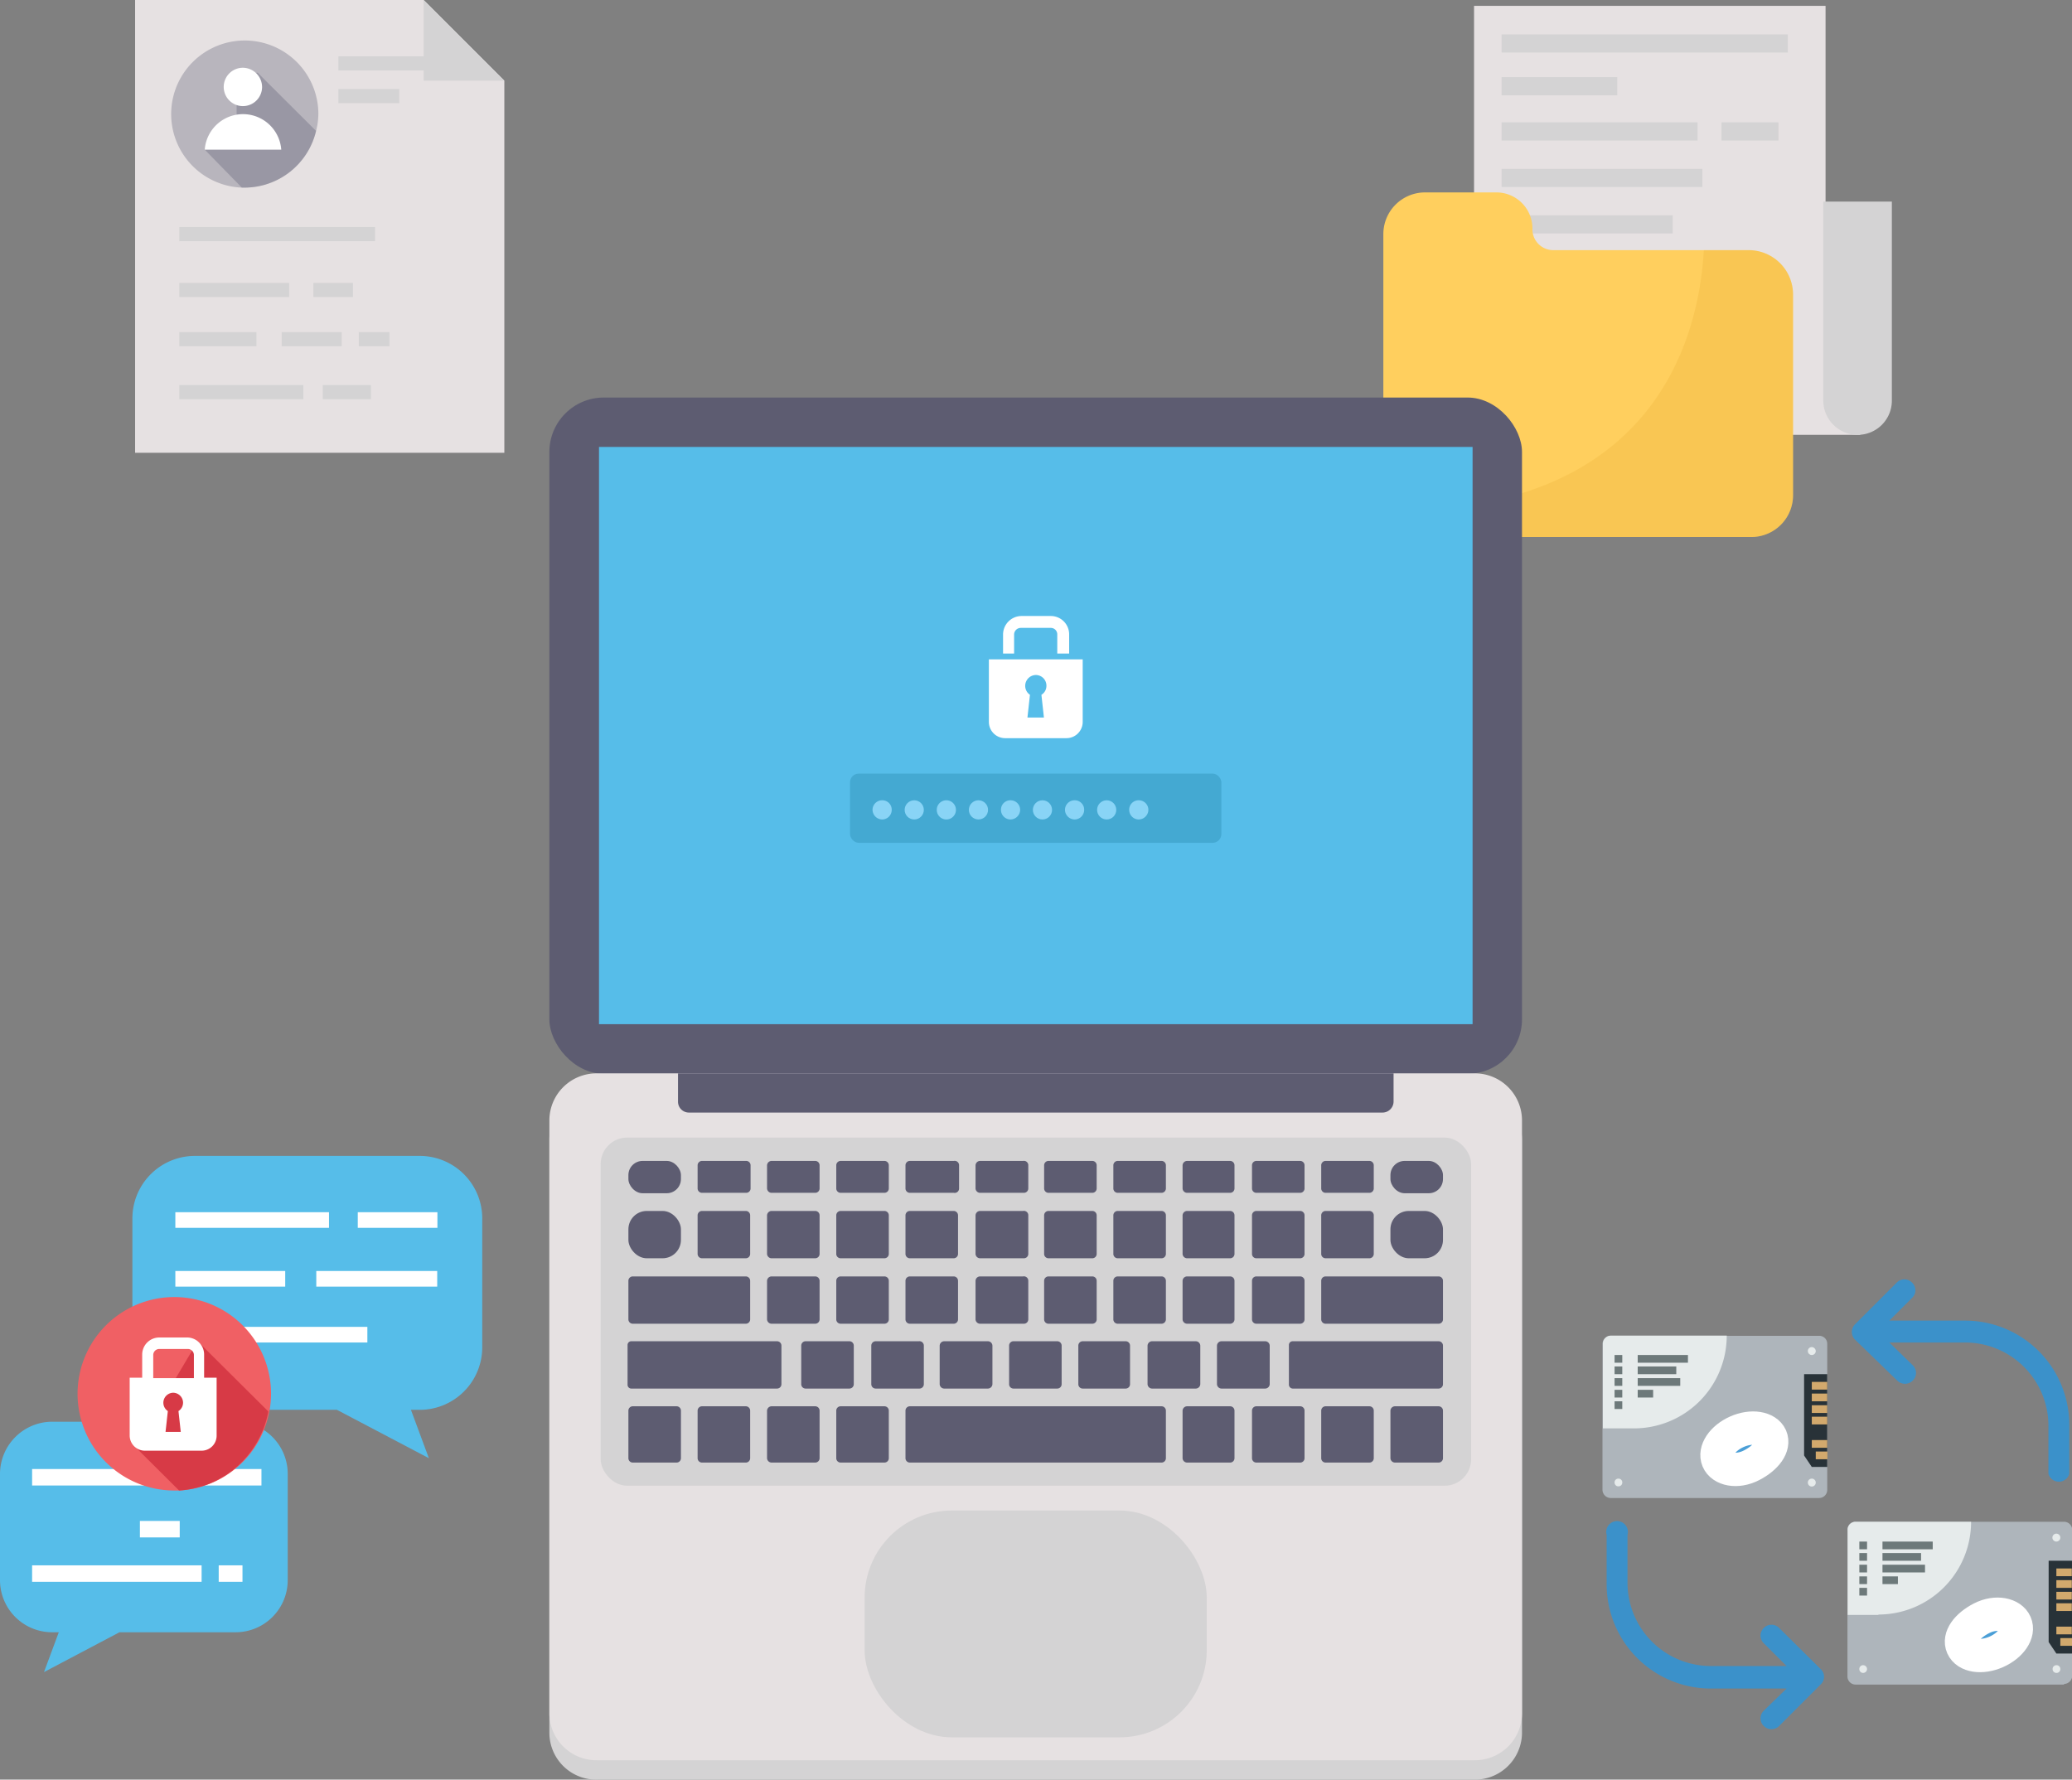 <svg xmlns="http://www.w3.org/2000/svg" xmlns:xlink="http://www.w3.org/1999/xlink" viewBox="0 0 99.38 85.37"><rect x="0" y="0" width="99.38" height="85.37" fill="#808080" stroke="none"/><defs><style>.cls-1,.cls-18{fill:none;}.cls-2{fill:#e6e1e2;}.cls-3{fill:#d4d3d4;}.cls-4{fill:#ffcf5e;}.cls-5{fill:#e8b033;opacity:0.26;}.cls-11,.cls-6{fill:#5d5c71;}.cls-7{fill:#56bde9;}.cls-8{fill:#fff;}.cls-9{fill:#44a9d2;}.cls-10{fill:#89d4f6;}.cls-11{opacity:0.33;}.cls-12{fill:#f06064;}.cls-13{fill:#d73a46;}.cls-14{fill:#aeb5bb;}.cls-15{fill:#e6ebeb;}.cls-16{fill:#4b9fd7;}.cls-17{clip-path:url(#clip-path);}.cls-18{stroke:#fff;stroke-miterlimit:10;stroke-width:1.6px;}.cls-19{fill:#283238;}.cls-20{fill:#d2a96d;}.cls-21{fill:#6d797a;}.cls-22{clip-path:url(#clip-path-2);}.cls-23{fill:#3b91ca;}</style><clipPath id="clip-path"><rect class="cls-1" x="76.88" y="64.01" width="10.85" height="8.07"/></clipPath><clipPath id="clip-path-2"><rect class="cls-1" x="88.62" y="72.96" width="10.85" height="8.07"/></clipPath></defs><title>Asset 13</title><g id="Layer_2" data-name="Layer 2"><g id="Layer_1-2" data-name="Layer 1"><path class="cls-2" d="M87.56.28H70.7V18.17a2.68,2.68,0,0,0,2.69,2.69H89.24l-1.68-1.67Z"/><rect class="cls-3" x="72.02" y="1.65" width="13.73" height="0.87"/><rect class="cls-3" x="72.02" y="3.7" width="5.55" height="0.87"/><rect class="cls-3" x="72.02" y="5.87" width="9.4" height="0.87"/><rect class="cls-3" x="82.57" y="5.87" width="2.73" height="0.87"/><rect class="cls-3" x="72.02" y="8.1" width="9.63" height="0.87"/><rect class="cls-3" x="72.02" y="10.33" width="8.21" height="0.87"/><rect class="cls-3" x="72.02" y="12.56" width="8.21" height="0.87"/><rect class="cls-3" x="72.02" y="14.79" width="8.21" height="0.87"/><path class="cls-3" d="M90.74,9.67H87.45v9.55a1.65,1.65,0,0,0,1.65,1.64h0a1.64,1.64,0,0,0,1.64-1.64Z"/><path class="cls-4" d="M86,14.1v9.66a2,2,0,0,1-2,2H68.31a2,2,0,0,1-1.84-1.26,2,2,0,0,1-.12-.7V11.23a2,2,0,0,1,2-2h3.45A1.73,1.73,0,0,1,73.5,11a1,1,0,0,0,1,1h9.37A2.13,2.13,0,0,1,86,14.1Z"/><path class="cls-5" d="M86,14.1v9.66a2,2,0,0,1-2,2H68.31a2,2,0,0,1-1.84-1.26c12.66.15,15-8,15.25-12.5h2.1A2.13,2.13,0,0,1,86,14.1Z"/><path id="_Path_" data-name="&lt;Path&gt;" class="cls-3" d="M73,54.65a2.26,2.26,0,0,0-2.29-2.23H28.64a2.26,2.26,0,0,0-2.29,2.23v28.5a2.25,2.25,0,0,0,2.29,2.22H70.72A2.26,2.26,0,0,0,73,83.15Z"/><rect class="cls-6" x="26.35" y="19.07" width="46.65" height="32.44" rx="2.61" ry="2.61"/><rect class="cls-7" x="35.83" y="14.34" width="27.69" height="41.9" transform="translate(84.97 -14.39) rotate(90)"/><path id="_Path_2" data-name="&lt;Path&gt;" class="cls-2" d="M73,53.71a2.26,2.26,0,0,0-2.29-2.22H28.64a2.26,2.26,0,0,0-2.29,2.22V82.22a2.26,2.26,0,0,0,2.29,2.22H70.72A2.26,2.26,0,0,0,73,82.22Z"/><rect id="_Path_3" data-name="&lt;Path&gt;" class="cls-3" x="28.81" y="54.57" width="41.75" height="16.7" rx="1.27" ry="1.27"/><path id="_Path_4" data-name="&lt;Path&gt;" class="cls-6" d="M32.52,51.49v1.35a.52.52,0,0,0,.52.53H66.31a.53.53,0,0,0,.53-.53V51.49Z"/><rect class="cls-6" x="30.14" y="55.69" width="2.52" height="1.55" rx="0.68" ry="0.68"/><path class="cls-6" d="M35.78,55.69H33.67a.21.21,0,0,0-.21.22V57a.21.21,0,0,0,.21.22h2.11A.21.21,0,0,0,36,57V55.91A.21.21,0,0,0,35.78,55.69Z"/><path class="cls-6" d="M39.1,55.69H37a.22.22,0,0,0-.21.22V57a.22.22,0,0,0,.21.22H39.1a.21.21,0,0,0,.21-.22V55.91A.21.21,0,0,0,39.1,55.69Z"/><path class="cls-6" d="M42.42,55.69h-2.1a.21.21,0,0,0-.21.22V57a.21.21,0,0,0,.21.22h2.1a.21.21,0,0,0,.21-.22V55.91A.21.21,0,0,0,42.42,55.69Z"/><path class="cls-6" d="M45.75,55.69H43.64a.21.21,0,0,0-.21.22V57a.21.21,0,0,0,.21.22h2.11A.21.21,0,0,0,46,57V55.91A.21.21,0,0,0,45.75,55.69Z"/><path class="cls-6" d="M49.07,55.69H47a.22.22,0,0,0-.21.22V57a.22.22,0,0,0,.21.22h2.11a.21.21,0,0,0,.21-.22V55.91A.21.21,0,0,0,49.07,55.69Z"/><path class="cls-6" d="M52.39,55.69h-2.1a.21.21,0,0,0-.21.22V57a.21.21,0,0,0,.21.22h2.1A.21.21,0,0,0,52.6,57V55.91A.21.21,0,0,0,52.39,55.69Z"/><path class="cls-6" d="M55.72,55.69H53.61a.21.21,0,0,0-.21.22V57a.21.21,0,0,0,.21.22h2.11a.21.21,0,0,0,.2-.22V55.91A.21.21,0,0,0,55.72,55.69Z"/><path class="cls-6" d="M59,55.69H56.93a.22.22,0,0,0-.21.22V57a.22.22,0,0,0,.21.22H59a.21.21,0,0,0,.21-.22V55.91A.21.21,0,0,0,59,55.69Z"/><path class="cls-6" d="M62.36,55.69h-2.1a.21.21,0,0,0-.21.22V57a.21.21,0,0,0,.21.22h2.1a.21.21,0,0,0,.21-.22V55.91A.21.21,0,0,0,62.36,55.69Z"/><path class="cls-6" d="M65.69,55.69H63.58a.21.21,0,0,0-.21.22V57a.21.21,0,0,0,.21.22h2.11a.21.21,0,0,0,.2-.22V55.91A.21.21,0,0,0,65.69,55.69Z"/><rect class="cls-6" x="66.69" y="55.69" width="2.52" height="1.55" rx="0.68" ry="0.68"/><rect class="cls-6" x="30.14" y="58.09" width="2.52" height="2.27" rx="0.88" ry="0.88"/><path class="cls-6" d="M35.78,58.09H33.67a.21.21,0,0,0-.21.22v1.83a.21.21,0,0,0,.21.22h2.11a.21.21,0,0,0,.2-.22V58.31A.21.21,0,0,0,35.78,58.09Z"/><path class="cls-6" d="M39.1,58.09H37a.22.22,0,0,0-.21.22v1.83a.22.22,0,0,0,.21.22H39.1a.21.21,0,0,0,.21-.22V58.31A.21.21,0,0,0,39.1,58.09Z"/><path class="cls-6" d="M42.42,58.09h-2.1a.21.21,0,0,0-.21.22v1.83a.21.21,0,0,0,.21.22h2.1a.21.21,0,0,0,.21-.22V58.31A.21.21,0,0,0,42.42,58.09Z"/><path class="cls-6" d="M45.75,58.09H43.64a.21.21,0,0,0-.21.22v1.83a.21.21,0,0,0,.21.22h2.11a.21.21,0,0,0,.2-.22V58.31A.21.21,0,0,0,45.75,58.09Z"/><path class="cls-6" d="M49.07,58.09H47a.22.22,0,0,0-.21.22v1.83a.22.22,0,0,0,.21.22h2.11a.21.21,0,0,0,.21-.22V58.31A.21.21,0,0,0,49.07,58.09Z"/><path class="cls-6" d="M52.39,58.09h-2.1a.21.21,0,0,0-.21.22v1.83a.21.21,0,0,0,.21.22h2.1a.21.21,0,0,0,.21-.22V58.31A.21.21,0,0,0,52.39,58.09Z"/><path class="cls-6" d="M55.72,58.09H53.61a.21.21,0,0,0-.21.22v1.83a.21.21,0,0,0,.21.22h2.11a.21.21,0,0,0,.2-.22V58.31A.21.21,0,0,0,55.72,58.09Z"/><path class="cls-6" d="M59,58.09H56.93a.22.22,0,0,0-.21.22v1.83a.22.22,0,0,0,.21.22H59a.21.21,0,0,0,.21-.22V58.31A.21.21,0,0,0,59,58.09Z"/><path class="cls-6" d="M62.36,58.09h-2.1a.21.21,0,0,0-.21.22v1.83a.21.21,0,0,0,.21.22h2.1a.21.21,0,0,0,.21-.22V58.31A.21.21,0,0,0,62.36,58.09Z"/><path class="cls-6" d="M65.69,58.09H63.58a.21.21,0,0,0-.21.22v1.83a.21.21,0,0,0,.21.22h2.11a.21.21,0,0,0,.2-.22V58.31A.21.21,0,0,0,65.69,58.09Z"/><rect class="cls-6" x="66.69" y="58.09" width="2.52" height="2.27" rx="0.88" ry="0.88"/><path class="cls-6" d="M35.78,61.23H30.35a.21.21,0,0,0-.21.21v1.84a.21.21,0,0,0,.21.22h5.43a.21.21,0,0,0,.2-.22V61.44A.21.21,0,0,0,35.78,61.23Z"/><path class="cls-6" d="M39.1,61.23H37a.22.22,0,0,0-.21.21v1.84a.22.22,0,0,0,.21.22H39.1a.21.21,0,0,0,.21-.22V61.44A.21.21,0,0,0,39.1,61.23Z"/><path class="cls-6" d="M42.42,61.23h-2.1a.21.21,0,0,0-.21.21v1.84a.21.21,0,0,0,.21.22h2.1a.21.21,0,0,0,.21-.22V61.44A.21.21,0,0,0,42.42,61.23Z"/><path class="cls-6" d="M45.75,61.23H43.64a.21.21,0,0,0-.21.21v1.84a.21.21,0,0,0,.21.22h2.11a.21.21,0,0,0,.2-.22V61.44A.21.21,0,0,0,45.75,61.23Z"/><path class="cls-6" d="M49.07,61.23H47a.22.22,0,0,0-.21.21v1.84a.22.22,0,0,0,.21.22h2.11a.21.21,0,0,0,.21-.22V61.44A.21.21,0,0,0,49.07,61.23Z"/><path class="cls-6" d="M52.39,61.23h-2.1a.21.21,0,0,0-.21.21v1.84a.21.21,0,0,0,.21.22h2.1a.21.21,0,0,0,.21-.22V61.44A.21.21,0,0,0,52.39,61.23Z"/><path class="cls-6" d="M55.72,61.23H53.61a.21.21,0,0,0-.21.21v1.84a.21.21,0,0,0,.21.22h2.11a.21.21,0,0,0,.2-.22V61.44A.21.21,0,0,0,55.72,61.23Z"/><path class="cls-6" d="M59,61.23H56.93a.22.22,0,0,0-.21.21v1.84a.22.22,0,0,0,.21.22H59a.21.21,0,0,0,.21-.22V61.44A.21.21,0,0,0,59,61.23Z"/><path class="cls-6" d="M62.36,61.23h-2.1a.21.21,0,0,0-.21.21v1.84a.21.21,0,0,0,.21.22h2.1a.21.21,0,0,0,.21-.22V61.44A.21.21,0,0,0,62.36,61.23Z"/><path class="cls-6" d="M69,61.23H63.58a.21.21,0,0,0-.21.21v1.84a.21.21,0,0,0,.21.22H69a.21.21,0,0,0,.21-.22V61.44A.21.21,0,0,0,69,61.23Z"/><path class="cls-6" d="M40.74,64.34H38.63a.21.21,0,0,0-.2.21v1.84a.21.21,0,0,0,.2.22h2.11a.21.21,0,0,0,.21-.22V64.55A.21.21,0,0,0,40.74,64.34Z"/><path class="cls-6" d="M44.07,64.34H42a.21.21,0,0,0-.21.21v1.84a.21.21,0,0,0,.21.22h2.11a.21.21,0,0,0,.2-.22V64.55A.21.21,0,0,0,44.07,64.34Z"/><path class="cls-6" d="M47.39,64.34H45.28a.22.22,0,0,0-.21.21v1.84a.22.22,0,0,0,.21.22h2.11a.22.22,0,0,0,.21-.22V64.55A.22.22,0,0,0,47.39,64.34Z"/><path class="cls-6" d="M50.71,64.34H48.6a.21.21,0,0,0-.2.21v1.84a.21.21,0,0,0,.2.22h2.11a.21.21,0,0,0,.21-.22V64.55A.21.21,0,0,0,50.71,64.34Z"/><path class="cls-6" d="M54,64.34H51.93a.21.21,0,0,0-.21.21v1.84a.21.21,0,0,0,.21.22H54a.21.21,0,0,0,.2-.22V64.55A.21.21,0,0,0,54,64.34Z"/><path class="cls-6" d="M57.36,64.34H55.25a.22.22,0,0,0-.21.21v1.84a.22.22,0,0,0,.21.22h2.11a.22.22,0,0,0,.21-.22V64.55A.22.22,0,0,0,57.36,64.34Z"/><path class="cls-6" d="M60.69,64.34H58.58a.22.22,0,0,0-.21.21v1.84a.22.22,0,0,0,.21.22h2.11a.22.22,0,0,0,.21-.22V64.55A.22.22,0,0,0,60.69,64.34Z"/><path class="cls-6" d="M69,64.34h-7a.18.18,0,0,0-.18.18v1.91a.19.19,0,0,0,.18.18h7a.21.21,0,0,0,.21-.22V64.55A.21.21,0,0,0,69,64.34Z"/><path class="cls-6" d="M37.27,64.34h-7a.18.18,0,0,0-.17.18v1.91a.18.18,0,0,0,.17.18h7a.21.21,0,0,0,.21-.22V64.55A.21.21,0,0,0,37.27,64.34Z"/><path class="cls-6" d="M32.45,67.46h-2.1a.21.21,0,0,0-.21.22v2.26a.21.21,0,0,0,.21.22h2.1a.21.21,0,0,0,.21-.22V67.68A.21.21,0,0,0,32.45,67.46Z"/><path class="cls-6" d="M35.78,67.46H33.67a.21.21,0,0,0-.21.22v2.26a.21.21,0,0,0,.21.22h2.11a.21.21,0,0,0,.2-.22V67.68A.21.21,0,0,0,35.78,67.46Z"/><path class="cls-6" d="M39.1,67.46H37a.22.22,0,0,0-.21.22v2.26a.22.22,0,0,0,.21.22H39.1a.21.21,0,0,0,.21-.22V67.68A.21.21,0,0,0,39.1,67.46Z"/><path class="cls-6" d="M42.42,67.46h-2.1a.21.21,0,0,0-.21.22v2.26a.21.21,0,0,0,.21.22h2.1a.21.21,0,0,0,.21-.22V67.68A.21.21,0,0,0,42.42,67.46Z"/><path class="cls-6" d="M55.72,67.46H43.64a.21.21,0,0,0-.21.22v2.26a.21.21,0,0,0,.21.22H55.72a.21.21,0,0,0,.2-.22V67.68A.21.21,0,0,0,55.72,67.46Z"/><path class="cls-6" d="M59,67.46H56.93a.22.22,0,0,0-.21.22v2.26a.22.22,0,0,0,.21.22H59a.21.21,0,0,0,.21-.22V67.68A.21.21,0,0,0,59,67.46Z"/><path class="cls-6" d="M62.36,67.46h-2.1a.21.21,0,0,0-.21.22v2.26a.21.21,0,0,0,.21.22h2.1a.21.21,0,0,0,.21-.22V67.68A.21.21,0,0,0,62.36,67.46Z"/><path class="cls-6" d="M65.69,67.46H63.58a.21.21,0,0,0-.21.22v2.26a.21.21,0,0,0,.21.22h2.11a.21.21,0,0,0,.2-.22V67.68A.21.21,0,0,0,65.69,67.46Z"/><path class="cls-6" d="M69,67.46H66.9a.22.22,0,0,0-.21.22v2.26a.22.22,0,0,0,.21.22H69a.21.21,0,0,0,.21-.22V67.68A.21.21,0,0,0,69,67.46Z"/><path class="cls-8" d="M48.64,31.35v-.91a.32.32,0,0,1,.32-.32H50.4a.31.31,0,0,1,.31.32v.91h.57v-.91a.88.88,0,0,0-.88-.89H49a.89.89,0,0,0-.89.89v.91Z"/><path class="cls-8" d="M47.43,31.63v3a.78.78,0,0,0,.78.78h2.94a.78.78,0,0,0,.78-.78v-3Zm2.64,2.79h-.79l.12-1.09a.52.52,0,0,1,.28-.95.51.51,0,0,1,.51.52.5.5,0,0,1-.24.43Z"/><rect class="cls-9" x="40.77" y="37.11" width="17.81" height="3.32" rx="0.42" ry="0.42"/><path class="cls-10" d="M42.77,38.85a.46.46,0,0,1-.46.46.47.47,0,0,1-.46-.46.46.46,0,0,1,.46-.46A.45.45,0,0,1,42.77,38.85Z"/><circle class="cls-10" cx="43.85" cy="38.85" r="0.46"/><path class="cls-10" d="M45.85,38.85a.46.46,0,0,1-.92,0,.46.46,0,0,1,.92,0Z"/><circle class="cls-10" cx="46.93" cy="38.85" r="0.46"/><path class="cls-10" d="M48.93,38.85a.47.47,0,0,1-.46.46.46.46,0,0,1-.46-.46.45.45,0,0,1,.46-.46A.46.46,0,0,1,48.93,38.85Z"/><circle class="cls-10" cx="50" cy="38.85" r="0.46"/><path class="cls-10" d="M52,38.85a.46.46,0,0,1-.46.46.47.47,0,0,1-.46-.46.46.46,0,0,1,.46-.46A.45.45,0,0,1,52,38.85Z"/><circle class="cls-10" cx="53.08" cy="38.85" r="0.46"/><path class="cls-10" d="M55.08,38.85a.47.47,0,0,1-.46.46.46.46,0,0,1-.46-.46.45.45,0,0,1,.46-.46A.46.46,0,0,1,55.08,38.85Z"/><rect class="cls-3" x="41.47" y="72.46" width="16.41" height="10.88" rx="4.18" ry="4.18"/><polygon class="cls-2" points="20.32 0 6.48 0 6.48 21.72 24.19 21.72 24.19 3.87 20.32 0"/><polygon class="cls-3" points="20.32 3.87 24.19 3.87 20.32 0 20.32 3.87"/><rect class="cls-3" x="8.6" y="18.47" width="5.95" height="0.68"/><rect class="cls-3" x="15.48" y="18.47" width="2.31" height="0.68"/><path class="cls-11" d="M15.27,5.43a3.41,3.41,0,0,1-.11.85A3.53,3.53,0,0,1,11.74,9H11.6a3.53,3.53,0,1,1,3.67-3.52Z"/><rect class="cls-3" x="16.23" y="2.7" width="5.19" height="0.68"/><rect class="cls-3" x="8.6" y="10.89" width="9.39" height="0.68"/><rect class="cls-3" x="15.03" y="13.57" width="1.9" height="0.68"/><rect class="cls-3" x="8.6" y="13.57" width="5.27" height="0.68"/><rect class="cls-3" x="13.51" y="15.93" width="2.88" height="0.68"/><rect class="cls-3" x="17.21" y="15.93" width="1.47" height="0.68"/><rect class="cls-3" x="8.6" y="15.93" width="3.7" height="0.68"/><rect class="cls-3" x="16.23" y="4.27" width="2.92" height="0.68"/><path class="cls-11" d="M15.16,6.28A3.53,3.53,0,0,1,11.74,9H11.6L9.82,7.18l1.53-1.53V4l1-.52Z"/><path class="cls-8" d="M12.57,4.19a.92.92,0,1,1-.91-.94A.93.93,0,0,1,12.57,4.19Z"/><path class="cls-8" d="M13.49,7.18a1.84,1.84,0,0,0-3.67,0Z"/><path class="cls-7" d="M20.08,55.45H9.4a3,3,0,0,0-3.05,3v6.18a3,3,0,0,0,3.05,3h6.76l4.41,2.32-.86-2.32h.37a3,3,0,0,0,3.05-3V58.5A3,3,0,0,0,20.08,55.45Z"/><rect class="cls-8" x="8.41" y="58.15" width="7.37" height="0.75"/><rect class="cls-8" x="17.16" y="58.15" width="3.82" height="0.75"/><rect class="cls-8" x="8.41" y="60.97" width="5.27" height="0.75"/><rect class="cls-8" x="15.17" y="60.97" width="5.8" height="0.75"/><rect class="cls-8" x="8.41" y="63.65" width="9.21" height="0.75"/><path class="cls-7" d="M2.51,68.2H11.3a2.5,2.5,0,0,1,2.5,2.51V75.8a2.5,2.5,0,0,1-2.5,2.5H5.73L2.11,80.21l.71-1.91H2.51A2.5,2.5,0,0,1,0,75.8V70.71A2.51,2.51,0,0,1,2.51,68.2Z"/><rect class="cls-8" x="1.54" y="70.47" width="11" height="0.79"/><rect class="cls-8" x="10.49" y="75.09" width="1.14" height="0.79"/><rect class="cls-8" x="1.54" y="75.09" width="8.13" height="0.79"/><rect class="cls-8" x="6.71" y="72.96" width="1.91" height="0.79"/><path class="cls-12" d="M13,66.87A4.66,4.66,0,0,1,8.59,71.5H8.31A4.64,4.64,0,1,1,13,66.87Z"/><path class="cls-13" d="M12.87,67.71A4.64,4.64,0,0,1,8.59,71.5L6.48,69.4l3-5.06Z"/><path class="cls-8" d="M9.79,66.09V65A.82.82,0,0,0,9,64.16H7.64a.82.82,0,0,0-.82.82v1.11h-.6v2.78a.73.73,0,0,0,.72.72H9.67a.72.72,0,0,0,.72-.72V66.09ZM7.35,65a.29.29,0,0,1,.29-.29H9a.29.29,0,0,1,.3.29v1.11H7.35Zm1.32,3.69H7.94l.11-1a.48.48,0,0,1,.26-.88.48.48,0,0,1,.47.48.48.48,0,0,1-.22.4Z"/><path class="cls-14" d="M87.25,71.86h-10a.4.4,0,0,1-.39-.39v-7a.39.39,0,0,1,.39-.39h10a.38.38,0,0,1,.39.39v7a.39.39,0,0,1-.39.39Z"/><path class="cls-15" d="M77.81,71.12a.18.18,0,0,1-.18.18.18.18,0,0,1-.19-.18.18.18,0,0,1,.19-.19.18.18,0,0,1,.18.19Z"/><path class="cls-15" d="M87.09,64.81a.19.19,0,1,1-.19-.19.2.2,0,0,1,.19.19Z"/><path class="cls-15" d="M87.09,71.12a.19.19,0,1,1-.19-.19.19.19,0,0,1,.19.19Z"/><path class="cls-16" d="M84.93,68.93c.19.45-.22,1-.92,1.36s-1.42.2-1.61-.25.21-1.05.91-1.36,1.42-.19,1.62.25Z"/><g class="cls-17"><path class="cls-18" d="M84.93,68.93c.19.45-.22,1-.92,1.36s-1.42.2-1.61-.25.21-1.05.91-1.36,1.42-.19,1.62.25Z"/></g><path class="cls-15" d="M78.37,68.52H76.88V64.46a.39.39,0,0,1,.39-.39h5.55a4.45,4.45,0,0,1-4.45,4.45Z"/><path class="cls-19" d="M87.64,70.37H86.9l-.37-.55v-3.9h1.11Z"/><rect class="cls-20" x="86.9" y="66.29" width="0.74" height="0.37"/><rect class="cls-20" x="86.9" y="66.85" width="0.74" height="0.37"/><rect class="cls-20" x="86.9" y="67.41" width="0.74" height="0.37"/><rect class="cls-20" x="86.9" y="67.96" width="0.74" height="0.37"/><rect class="cls-20" x="87.09" y="69.63" width="0.56" height="0.37"/><rect class="cls-20" x="86.9" y="69.08" width="0.74" height="0.37"/><rect class="cls-21" x="77.44" y="67.22" width="0.37" height="0.37"/><rect class="cls-21" x="77.44" y="66.67" width="0.37" height="0.37"/><rect class="cls-21" x="77.44" y="66.11" width="0.37" height="0.37"/><rect class="cls-21" x="77.44" y="65.55" width="0.37" height="0.37"/><rect class="cls-21" x="77.44" y="65" width="0.37" height="0.37"/><rect class="cls-21" x="78.55" y="65" width="2.41" height="0.37"/><rect class="cls-21" x="78.55" y="65.55" width="1.85" height="0.37"/><rect class="cls-21" x="78.55" y="66.11" width="2.04" height="0.37"/><rect class="cls-21" x="78.55" y="66.67" width="0.74" height="0.37"/><path class="cls-14" d="M99,80.81H89a.39.39,0,0,1-.39-.39v-7A.38.38,0,0,1,89,73H99a.39.39,0,0,1,.39.39v7a.4.4,0,0,1-.39.39Z"/><path class="cls-15" d="M89.55,80.07a.19.19,0,0,1-.19.18.18.18,0,0,1-.18-.18.18.18,0,0,1,.18-.19.19.19,0,0,1,.19.19Z"/><path class="cls-15" d="M98.82,73.76a.19.19,0,1,1-.19-.19.19.19,0,0,1,.19.19Z"/><path class="cls-15" d="M98.82,80.07a.18.18,0,0,1-.19.18.18.18,0,0,1-.18-.18.18.18,0,0,1,.18-.19.18.18,0,0,1,.19.19Z"/><path class="cls-16" d="M96.66,77.88c.2.45-.21,1.05-.91,1.36s-1.42.2-1.62-.25.21-1,.91-1.36,1.43-.19,1.62.25Z"/><g class="cls-22"><path class="cls-18" d="M96.66,77.88c.2.45-.21,1.05-.91,1.36s-1.42.2-1.62-.25.21-1,.91-1.36,1.43-.19,1.62.25Z"/></g><path class="cls-15" d="M90.1,77.47H88.62V73.41A.38.38,0,0,1,89,73h5.54a4.45,4.45,0,0,1-4.45,4.45Z"/><path class="cls-19" d="M99.38,79.32h-.75l-.37-.55v-3.9h1.12Z"/><rect class="cls-20" x="98.63" y="75.24" width="0.74" height="0.37"/><rect class="cls-20" x="98.63" y="75.8" width="0.74" height="0.37"/><rect class="cls-20" x="98.63" y="76.36" width="0.74" height="0.37"/><rect class="cls-20" x="98.63" y="76.91" width="0.74" height="0.37"/><rect class="cls-20" x="98.82" y="78.58" width="0.56" height="0.37"/><rect class="cls-20" x="98.63" y="78.03" width="0.74" height="0.37"/><rect class="cls-21" x="89.18" y="76.17" width="0.37" height="0.37"/><rect class="cls-21" x="89.18" y="75.62" width="0.37" height="0.37"/><rect class="cls-21" x="89.18" y="75.06" width="0.37" height="0.37"/><rect class="cls-21" x="89.18" y="74.5" width="0.37" height="0.37"/><rect class="cls-21" x="89.18" y="73.95" width="0.37" height="0.37"/><rect class="cls-21" x="90.29" y="73.95" width="2.41" height="0.37"/><rect class="cls-21" x="90.29" y="74.5" width="1.85" height="0.37"/><rect class="cls-21" x="90.29" y="75.06" width="2.04" height="0.37"/><rect class="cls-21" x="90.29" y="75.62" width="0.74" height="0.37"/><path class="cls-23" d="M91,66.23a.53.53,0,0,0,.74,0,.51.51,0,0,0,0-.74L90.62,64.4h3.63a4,4,0,0,1,4,4V70.7a.52.52,0,0,0,1,0V68.35a5,5,0,0,0-5-5H90.62l1.09-1.09a.5.5,0,0,0,0-.73.51.51,0,0,0-.74,0l-2,2a.52.52,0,0,0,0,.73Z"/><path class="cls-23" d="M85.33,78.09a.51.51,0,0,0-.37-.15.51.51,0,0,0-.36.15.51.51,0,0,0,0,.74l1.09,1.09H82.06a4,4,0,0,1-4-4V73.63a.52.52,0,1,0-1,0V76a5,5,0,0,0,5,5h3.63L84.6,82.06a.51.51,0,0,0,0,.74.52.52,0,0,0,.73,0l2-2a.5.5,0,0,0,0-.73Z"/></g></g></svg>